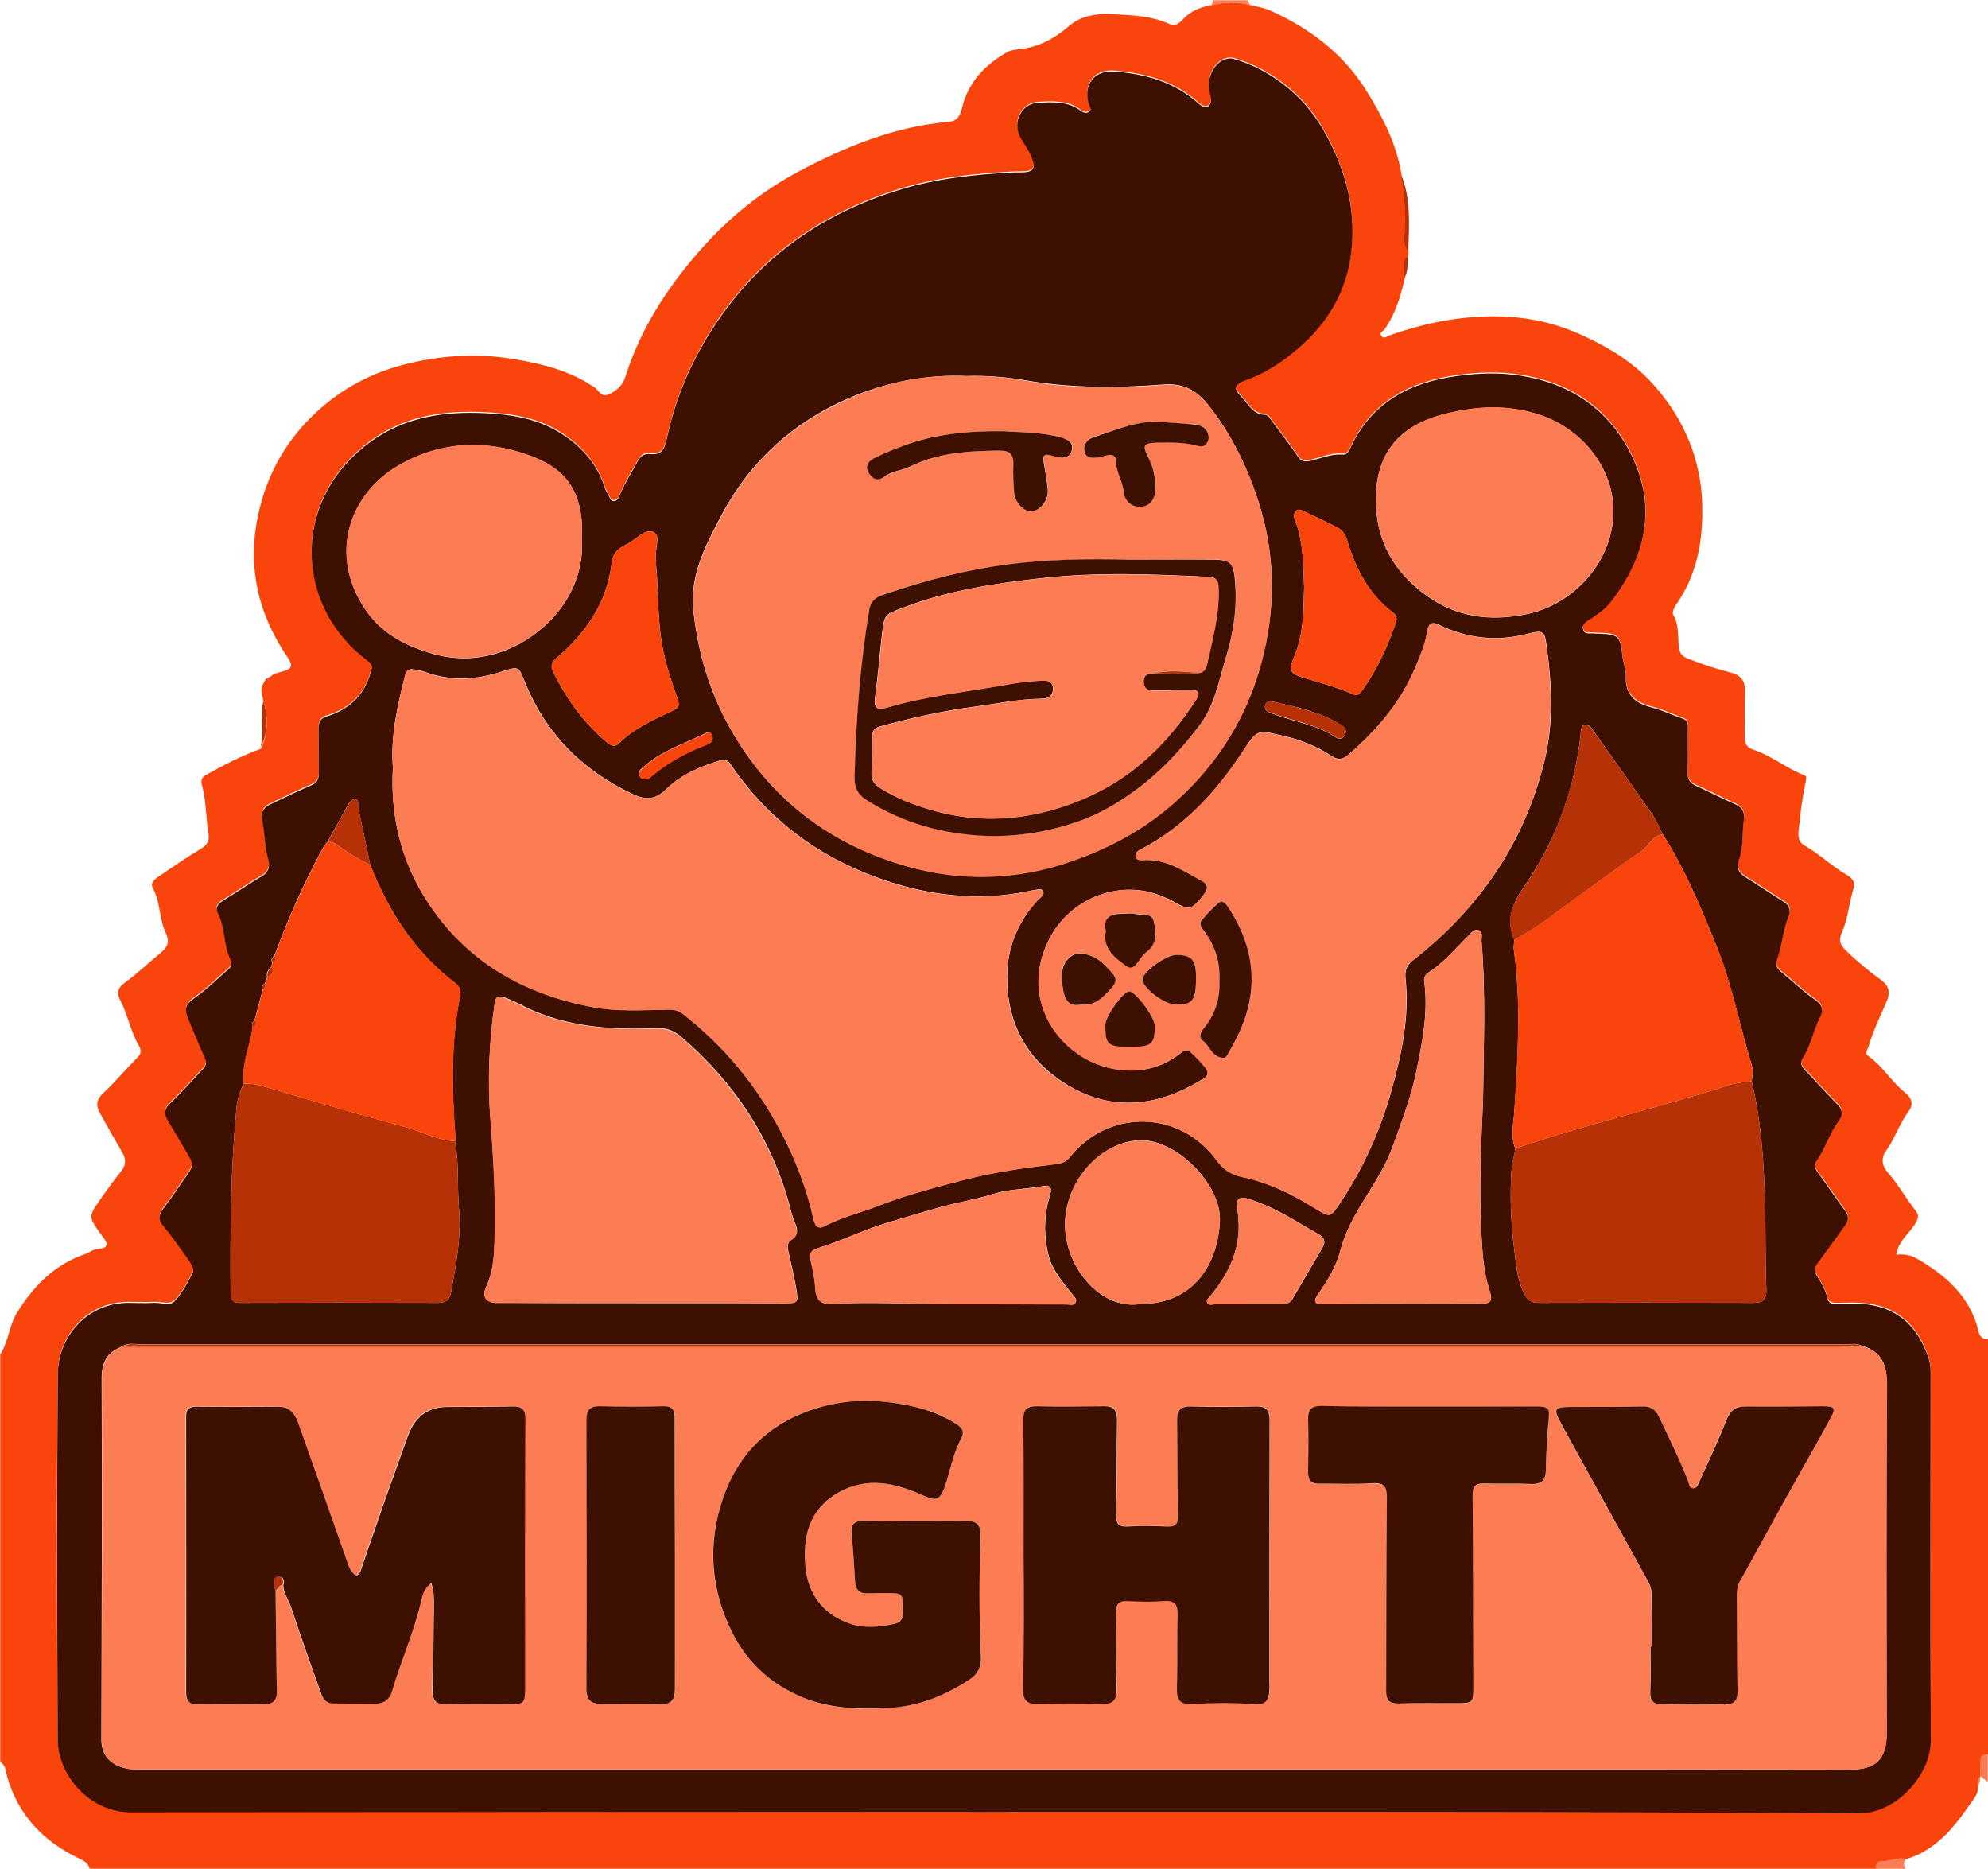 <?xml version="1.0" encoding="utf-8"?>
<!-- Generator: Adobe Illustrator 28.0.0, SVG Export Plug-In . SVG Version: 6.00 Build 0)  -->
<svg version="1.1" id="_레이어_1" xmlns="http://www.w3.org/2000/svg" xmlns:xlink="http://www.w3.org/1999/xlink" x="0px"
	 y="0px" viewBox="0 0 800 752" style="enable-background:new 0 0 800 752;" xml:space="preserve">
<style type="text/css">
	.st0{fill:#F9440B;}
	.st1{fill:#FC7C54;}
	.st2{fill:#B73107;}
	.st3{fill:#3E1002;}
</style>
<path class="st0" d="M106,282c-0.5-2.4-1.5-4.7,0-7c0.6-0.3,0.8-0.7,0.7-1.3l0.1,0.3c0,0-0.1-0.3-0.1-0.3c0.8,0.1,1.1-0.3,1.2-1.1
	c0,0-0.1,0.2-0.1,0.2c0.4-0.2,0.9-0.5,1.3-0.7c1.2-1.3,3-1.4,4.5-1.9c4.1-1.1,4.4-2.4,2-5.9c-12-17.7-16.3-36.9-11.5-58.1
	c3.2-14.1,9.6-26.3,19.4-36.6c11.5-12.1,25.5-19.9,41.9-23.6c13.1-3,26.3-3.8,39.5-1.8c10.4,1.6,20.8,3.9,30.2,9.1
	c1.3,0.7,2.5,1.6,3.8,2.3c1.9,1.1,2.8,4.3,5.7,3.2c3.4-1.3,6.1-3.9,7.1-7.3c6-19,16.5-35.3,29.5-50.2c11.5-13.2,24.8-24.1,40.2-32.3
	c19-10.1,38.7-18.1,60.4-20c3.6-0.3,4.5-2.5,5.3-5.5c2.5-10.3,9.1-17.4,18.2-22.5c1.5-0.8,3.1-1,4.8-1.2c7.9-0.8,14.3-4.3,20.3-9.5
	c4.6-3.9,10.7-4.9,16.9-4.6c8,0.4,15.9,0.6,23.4,4c2.1,1,4-0.4,5.3-1.9c3.1-3.4,7-4.9,11.3-5.7C492.4,1,497.7,0.5,503,2
	c2.7,0.7,5.6,1.1,8.1,2.2c15.7,7.1,29.1,17,38.5,31.9c6.7,10.7,12.4,21.7,14.4,34.3c1,8.3,2.2,16.6,1.1,25c-0.3,2,0.4,3.9,1.7,5.6
	c0,0.7-0.1,1.3-0.1,2c-3.4,2.6-0.8,6.2-1.5,9.3c-1.6,7.2-3.8,14.1-8,20.2c-0.5,0.8-2.4,1.2-1.3,2.7c1,1.3,2.2,0.2,3.1-0.2
	c8.2-2.9,16.4-5.1,25-6.4c18.1-2.7,35.4-1.6,52.3,6.1c11.5,5.2,21.9,11.6,30.1,21.2c11.6,13.5,18.1,29.2,18.6,47
	c0.4,14.4-2,28.2-10.5,40.4c-0.8,1.1-1.7,3.2-1.2,4c2.6,4.3,1.7,9.1,2.4,13.6c0.4,2.6,1.8,3.4,4,4.3c5.5,2.1,11.1,4,16.8,5.4
	c4.2,1.1,5.9,3.5,5.7,7.9c-0.3,6,0,12-0.1,18c0,2.4,0.6,4.1,3.1,5c7.4,2.4,13.5,7.5,20.6,10.3c1,0.4,1.2,0.8,1,1.7
	c-0.9,5.3-2.1,10.5-2.4,15.8c-0.2,3.7-2.3,8.7,1.9,11c5.9,3.3,10.7,8.1,16.5,11.5c2,1.1,4,2.9,3.2,5.3c-1.9,5.8-2.2,12-4.6,17.5
	c-1.8,4-0.9,5.7,1.9,8.3c4.3,4.2,9,8,13.8,11.5c3.1,2.3,3.7,4.9,2.1,8.6c-2.6,6-5.5,11.8-7.3,18.2c-0.4,1.2-1.6,2.6-0.3,3.5
	c5.9,4.1,9.5,10.5,15,14.9c3.2,2.6,3.3,5.1,1.3,7.8c-3.7,4.9-5.4,10.8-8.9,15.6c-2.4,3.3-1.4,6.4,0.7,8.8
	c4.2,4.8,7.3,10.4,11.2,15.4c1.4,1.8,1.1,2.8-0.1,5c-2.4,4.1-6.9,7-7.7,12.6c3-0.3,5.7,0.2,7.9,1.4c11.9,6.8,21.9,15.4,25.2,29.6
	c0.4,1.9,1.7,3.2,3.9,3.1v167c-2-0.1-3.1,0.7-3,2.8c0.1,2,0,3.9-0.1,5.9l-0.1,0.3c-1.3,1.1-1,2.6-0.8,4c0,3.2-2.3,5.4-3.9,7.8
	c-6.4,9.3-13.6,17.8-25,21.3c-3.5-0.9-6.8,1-10.3,1c-1.9,0-1.8,1.5-1.8,2.9H36.1c-0.6-2.2-2.1-3.1-4.2-4.1
	c-14.3-6.8-24.5-17.3-29-32.9c-0.6-2.1-0.5-4.6-2.8-6V545c3.4-5.3,3.5-11.8,6.9-17.1c6.8-10.8,15.2-19.3,27.5-23.4
	c1.5-0.5,2.9-1.8,4.5-1.9c6.6-0.5,3.3-3.6,1.6-6c-5-7-5.1-7-0.3-13.9c2.7-3.9,5.5-7.8,8.5-11.5c2-2.6,2-4.9,0.3-7.7
	c-3-5.1-5.9-10.3-8.8-15.5c-1.7-3.1-1.8-5.4,1.5-8.4c4.8-4.5,9-9.6,13.7-14.3c1.8-1.8,1-3.6,0.2-4.9c-3.2-5.6-4.3-12.1-7.2-17.8
	c-1.5-2.9-1.4-4.9,1.6-7.1c5.2-3.8,9.9-8.3,14.9-12.4c2.6-2.2,3.3-4.4,1.7-7.8c-2.7-5.7-2.1-12.4-5.2-18c-1.2-2.1,0.9-3.7,2.6-4.8
	c5.5-3.7,10.9-7.5,16.6-10.9c2.6-1.5,3.7-3.2,3.2-6c-1-6.4-0.9-12.9-2.5-19.2c-0.4-1.5-0.9-3.3,1.5-4.6c7.2-4,14.4-7.8,22.1-10.5
	C108,294.8,107.9,288.5,106,282L106,282z M400.1,729.1c116,0,231.9-0.1,347.9,0.1c16.4,0,29.1-16.9,29-29.2
	c-0.2-49.2-0.1-98.3-0.1-147.5c0-2.2-0.1-4.3-0.8-6.4c-5.2-15.2-15.1-22.2-31.1-22c-2,0-4,0.1-6,0.1c-1.6,0-3.3-0.4-3.6-2
	c-0.7-3.7-2.8-6.8-4.6-9.9c-0.9-1.5-0.6-2.7,0.4-4.1c3.8-5.1,7.4-10.2,11.1-15.3c1.6-2.1,1.9-3.9,0.1-6.3c-3.8-5-7.2-10.4-11-15.4
	c-1.3-1.8-1.3-3.2-0.1-5c3.4-4.9,5-10.9,8.7-15.7c1.5-2,1.7-4.2-0.4-6.3c-4.5-4.6-8.8-9.5-13.3-14.1c-1.5-1.6-2-3.1-0.8-4.9
	c3.3-5.1,4.2-11.2,7-16.5c1.3-2.5,1-4.7-1.9-6.7c-4.9-3.4-9.2-7.6-13.9-11.4c-1.8-1.5-2.3-3-1.5-5.2c2-5.6,2.3-11.7,4.6-17.3
	c1-2.4,0.4-4.3-2.2-5.8c-5.1-3.1-10-6.6-15.1-9.7c-3-1.8-3.8-4-2.7-7.1c1.9-5.3,1.2-10.9,2-16.3c0.5-3-1-4.9-3.9-6.2
	c-5.2-2.2-10.2-5-15.4-7.2c-2.8-1.2-3.5-3.1-3.4-5.9c0.2-5.7,0.1-11.3,0.1-17c0-1.6,0.3-3.3-1.9-4.1c-4.2-1.4-8.2-3.4-12.5-4.5
	c-6.6-1.7-10.8-5-10.6-12.5c0.1-2.9-1.1-5.9-1.4-8.9c-0.8-7.2-1.6-8-8.7-8.3c-0.8,0-1.7,0-2.5-0.1c-1.7-0.2-4.1,0.6-4.6-1.8
	c-0.5-2.2,1.6-3.1,3.1-4.1c2.9-2,5.8-3.9,8-6.7c14.3-18.3,19-38.1,8.2-59.6c-9-18-24.2-28.3-44.1-31.5c-8.6-1.4-17.3-1.1-25.9,0.1
	c-18.6,2.6-33.9,10.3-42.5,28.1c-0.8,1.6-1.4,3.7-3.7,3.5c-4.5-0.4-8.5,1.5-12.7,2.5c-2.2,0.5-3.7,0.3-5.1-1.7
	c-3.3-4.8-6.8-9.5-10.3-14.1c-0.8-1-1.8-2.7-2.7-2.7c-5.3,0-6.9-4.5-9.9-7.4c-3.2-3.2-2.5-5,1.4-6.3c7.3-2.5,13.8-6.6,19.8-11.5
	c12.1-9.8,20.3-22.2,22.8-37.5c2.9-18.4-1.6-35.7-10.8-51.8c-6-10.5-14.5-18.6-25.2-24.3c-3.3-1.8-7-3.2-10.6-4.3
	c-5.8-1.7-11.5,5.5-10.2,12.6c0.4,2.1,1.4,4.6-0.2,6.2c-1.3,1.3-3.2-0.1-4.4-1.2c-9.5-8.5-21.1-11.5-33.4-12.6
	c-8-0.7-12.6,4.9-10.6,12.6c0.3,1.2,1.7,2.6,0.2,3.6c-1.2,0.9-2.6,0.1-3.7-0.7c-5-3.6-10.8-3.2-16.4-3c-7,0.3-10.9,7.7-7.6,13.8
	c1.6,3.1,3.8,5.8,5,9.2c1.1,3.2,0.2,4.8-3.2,5c-1.7,0.1-3.3,0-5,0.1c-15.5,0.8-30.9,2.5-45.7,7.1c-30.2,9.4-55,26.4-72.9,52.8
	c-9.8,14.5-16.8,30.3-20.4,47.4c-0.9,4.3-2.2,6.4-6.6,6c-2.7-0.3-4,0.9-5.3,3.3c-2.4,4.4-5,8.6-7,13.2c-0.4,1.1-0.9,2.3-2.3,2.4
	c-1.5,0.1-1.7-1.3-2.2-2.3c-0.5-1-1.1-2-1.5-3c-3.2-10-9.8-17.1-18.6-22.5c-7.9-4.8-16.7-6.6-25.7-7.3c-18.5-1.4-36.1,0.4-51.5,12.4
	c-30.8,23.8-28.6,65.6,0.5,87.1c1.2,0.9,1.8,1.6,1.4,3.3c-2.1,9.2-7.7,15.4-16.6,18.5c-0.2,0.1-0.3,0.1-0.5,0.2
	c-3.3,0.5-4.3,2.6-4.2,5.7c0.1,5.7,0,11.3,0.1,17c0.1,2.6-0.6,4.3-3.3,5.4c-5.4,2.2-10.5,4.9-15.8,7.3c-2.9,1.3-4.4,3.1-3.7,6.6
	c1,5.2,1,10.6,2.4,15.8c0.8,2.7,0.3,5.1-2.6,6.8c-5.3,3.1-10.4,6.6-15.6,9.8c-2,1.2-3.3,2.8-2.1,4.9c3.1,5.9,2.2,12.8,5.1,18.7
	c1.1,2.2-0.1,3.4-1.6,4.7c-4.4,3.8-8.6,8-13.3,11.2c-3.5,2.4-3.4,4.9-2.1,8c2.1,5.1,4.2,10.1,6.4,15.1c0.8,1.8,1.2,3.4-0.3,5
	c-4.4,4.6-8.4,9.4-13.1,13.7c-2.9,2.7-2.6,4.8-0.8,7.8c3,4.8,5.7,9.8,8.6,14.6c1.3,2.2,0.7,4-0.7,5.9c-3.3,4.6-6.3,9.4-9.8,13.9
	c-2,2.6-2.5,4.7-0.2,7.5c3.5,4.2,6.6,8.8,9.8,13.2c1.1,1.6,2.7,3.7,1.9,5.5c-1.9,4-4.1,8-7,11.2c-2.1,2.3-5.7,0.7-8.6,0.9
	c-3.5,0.2-7,0-10.5,0c-17.1,0.2-27.9,14.3-28.1,28.2c-0.6,49.1-0.4,98.3-0.1,147.5c0.1,14.2,12.7,29.3,29.5,29.3
	C168.5,729,284.3,729.1,400.1,729.1L400.1,729.1z"/>
<path class="st1" d="M767,748c-1,1.3-1.1,2.6-0.1,3.9h-12c0-1.4-0.1-2.9,1.8-2.9C760.2,749,763.5,747.1,767,748z"/>
<path class="st1" d="M799.9,716.9c-1-0.8-2.1-1.5-3.1-2.3c0-2,0.1-3.9,0.1-5.9c-0.1-2.2,1-3,3-2.8V716.9L799.9,716.9z"/>
<path class="st1" d="M502,0.1c0.3,0.6,0.7,1.3,1,1.9c-5.3-1.5-10.5-1.1-15.8,0.2c0.5-0.6,1.2-1.2,0.8-2.1
	C492.6,0.1,497.3,0.1,502,0.1L502,0.1z"/>
<path class="st2" d="M106,282c1.9,6.5,2,12.8-1.2,18.9C106.4,294.7,104.5,288.3,106,282z"/>
<path class="st2" d="M107.8,272.6c0,0.8-0.4,1.2-1.2,1.1C107,273.3,107.4,273,107.8,272.6z"/>
<path class="st2" d="M109,272.1c-0.4,0.2-0.9,0.5-1.3,0.7C108.1,272.5,108.6,272.3,109,272.1z"/>
<path class="st2" d="M106.7,273.7c0.2,0.6-0.1,1.1-0.7,1.3C106.2,274.5,106.5,274.1,106.7,273.7z"/>
<path class="st3" d="M400.1,729.1c-115.8,0-231.6-0.1-347.4,0.1c-16.8,0-29.4-15.1-29.5-29.3c-0.2-49.2-0.4-98.3,0.1-147.5
	c0.2-13.9,11-28,28.1-28.2c3.5,0,7,0.2,10.5,0c2.9-0.2,6.6,1.5,8.6-0.9c2.9-3.3,5.1-7.3,7-11.2c0.8-1.7-0.8-3.9-1.9-5.5
	c-3.2-4.5-6.3-9-9.8-13.2c-2.3-2.8-1.9-4.8,0.2-7.5c3.5-4.5,6.5-9.3,9.8-13.9c1.4-1.9,2-3.7,0.7-5.9c-2.9-4.9-5.6-9.8-8.6-14.6
	c-1.8-2.9-2.2-5.1,0.8-7.8c4.6-4.3,8.7-9.1,13.1-13.7c1.6-1.6,1.1-3.2,0.3-5c-2.2-5-4.3-10.1-6.4-15.1c-1.3-3.2-1.5-5.6,2.1-8
	c4.8-3.3,8.9-7.4,13.3-11.2c1.5-1.2,2.7-2.4,1.6-4.7c-2.9-5.9-2-12.8-5.1-18.7c-1.1-2.1,0.1-3.6,2.1-4.9c5.3-3.2,10.3-6.7,15.6-9.8
	c2.9-1.7,3.4-4.1,2.6-6.8c-1.4-5.2-1.4-10.6-2.4-15.8c-0.7-3.5,0.8-5.3,3.7-6.6c5.3-2.4,10.5-5.1,15.8-7.3c2.7-1.1,3.4-2.8,3.3-5.4
	c-0.1-5.7,0-11.3-0.1-17c-0.1-3.1,0.9-5.2,4.2-5.7c0.2,0,0.3-0.1,0.5-0.2c8.9-3.2,14.4-9.3,16.6-18.5c0.4-1.7-0.3-2.4-1.4-3.3
	c-29.1-21.5-31.3-63.4-0.5-87.1c15.4-11.9,33.1-13.8,51.5-12.4c9,0.7,17.7,2.5,25.7,7.3c8.9,5.4,15.4,12.5,18.6,22.5
	c0.3,1.1,1,2,1.5,3c0.5,1,0.7,2.4,2.2,2.3c1.4,0,1.8-1.3,2.3-2.4c1.9-4.6,4.6-8.8,7-13.2c1.3-2.4,2.6-3.6,5.3-3.3
	c4.3,0.4,5.7-1.7,6.6-6c3.6-17.1,10.5-32.9,20.4-47.4c17.9-26.4,42.7-43.5,72.9-52.8c14.8-4.6,30.2-6.3,45.7-7.1
	c1.7-0.1,3.3,0,5-0.1c3.4-0.2,4.3-1.8,3.2-5c-1.1-3.4-3.3-6.1-5-9.2c-3.2-6.1,0.6-13.6,7.6-13.8c5.6-0.2,11.4-0.6,16.4,3
	c1.1,0.8,2.5,1.6,3.7,0.7c1.4-1.1,0.1-2.4-0.2-3.6c-2-7.7,2.6-13.3,10.6-12.6c12.3,1,23.8,4.1,33.4,12.6c1.2,1.1,3.1,2.5,4.4,1.2
	c1.6-1.6,0.6-4.1,0.2-6.2c-1.3-7.1,4.4-14.4,10.2-12.6c3.6,1.1,7.3,2.5,10.6,4.3c10.7,5.7,19.2,13.9,25.2,24.3
	c9.2,16,13.7,33.4,10.8,51.8c-2.5,15.3-10.7,27.7-22.8,37.5c-6,4.9-12.4,8.9-19.8,11.5c-3.9,1.4-4.6,3.1-1.4,6.3
	c3,2.9,4.6,7.4,9.9,7.4c0.9,0,1.9,1.7,2.7,2.7c3.5,4.7,7,9.3,10.3,14.1c1.4,2,2.9,2.2,5.1,1.7c4.2-1,8.2-2.8,12.7-2.5
	c2.3,0.2,2.9-1.9,3.7-3.5c8.6-17.8,23.9-25.6,42.5-28.1c8.6-1.2,17.2-1.5,25.9-0.1c19.9,3.2,35.1,13.5,44.1,31.5
	c10.7,21.4,6,41.3-8.2,59.6c-2.2,2.8-5.1,4.8-8,6.7c-1.5,1-3.6,1.9-3.1,4.1c0.5,2.4,2.9,1.6,4.6,1.8c0.8,0.1,1.7,0,2.5,0.1
	c7.1,0.3,7.9,1.1,8.7,8.3c0.3,3,1.5,5.9,1.4,8.9c-0.2,7.6,4,10.8,10.6,12.5c4.3,1.1,8.3,3.1,12.5,4.5c2.2,0.8,1.9,2.5,1.9,4.1
	c0,5.7,0.1,11.3-0.1,17c-0.1,2.8,0.6,4.7,3.4,5.9c5.2,2.3,10.2,5,15.4,7.2c2.9,1.2,4.3,3.1,3.9,6.2c-0.8,5.4-0.1,11-2,16.3
	c-1.1,3.1-0.3,5.3,2.7,7.1c5.1,3.1,10,6.6,15.1,9.7c2.5,1.5,3.1,3.4,2.2,5.8c-2.3,5.6-2.6,11.7-4.6,17.3c-0.8,2.2-0.3,3.8,1.5,5.2
	c4.7,3.8,9,8,13.9,11.4c2.9,2,3.2,4.2,1.9,6.7c-2.8,5.3-3.7,11.4-7,16.5c-1.2,1.8-0.7,3.3,0.8,4.9c4.5,4.7,8.8,9.5,13.3,14.1
	c2.1,2.1,1.9,4.3,0.4,6.3c-3.7,4.8-5.3,10.8-8.7,15.7c-1.2,1.7-1.2,3.2,0.1,5c3.8,5.1,7.2,10.4,11,15.4c1.8,2.3,1.5,4.1-0.1,6.3
	c-3.7,5.1-7.4,10.3-11.1,15.3c-1,1.4-1.3,2.5-0.4,4.1c1.9,3.1,3.9,6.2,4.6,9.9c0.3,1.6,2,2.1,3.6,2c2,0,4-0.1,6-0.1
	c16-0.2,25.9,6.8,31.1,22c0.7,2.1,0.8,4.2,0.8,6.4c0,49.2-0.2,98.3,0.1,147.5c0.1,12.3-12.6,29.2-29,29.2
	C632,728.9,516,729.1,400.1,729.1L400.1,729.1z M101.7,413.2c-0.9,7.6-4.6,14.8-3.6,22.8c-1.8,3.3-2.7,6.9-3,10.5
	c-2.3,24.5-2.5,49.1-2.3,73.7c0,2.6,0.7,4,3.6,4c26.6-0.1,53.3-0.1,79.9,0c3.1,0,4.7-1.3,5.2-4.2c2-11.1,4.2-22.3,3.2-33.6
	c-0.8-9.1,0.1-18.3-1.6-27.3c0-0.7,0.2-1.3,0.1-2c-1.4-18.8-1.8-37.6,1.9-56.2c0.4-2.1-0.1-4-1.9-5.3C167,383.2,156.4,366.8,149,348
	c-1.6-7.7-3.2-15.5-4.9-23.2c-0.2-1.2,0.6-3.1-1.3-3.2c-1.3-0.1-2.2,1.3-2.9,2.5c-2.7,4.9-5.4,9.8-8.2,14.7c-0.8,0.8-1.4,1.7-2,2.8
	c-7.5,13.9-13.9,28.2-19.3,43c-0.9,0.6-1.5,1.4-0.9,2.6c-0.1,0.6-0.2,1.2-0.3,1.9c-1.4,1-2.1,2.4-1.7,4.1c-0.3,0.8-0.6,1.7-0.9,2.5
	c-1,0.6-1.7,1.3-0.9,2.5c-1.1,4.1-2.2,8.3-3.3,12.4C101.6,411.2,101,412,101.7,413.2L101.7,413.2z M609.4,378.2
	c-0.1,1.3-0.4,2.7-0.2,4c3,21.6,1.6,43.2,0.2,64.8c-0.3,5-1.7,10.2,0.4,15.2c-0.5,3.1-1.4,6.2-1.6,9.3c-0.6,10.3-0.2,20.6,1.1,30.8
	c0.8,6.2,1.1,12.5,4.1,18.3c1.4,2.7,2.9,3.6,5.7,3.6c28.8-0.1,57.5-0.1,86.3,0c4.1,0,5.6-1.3,5.4-5.5c-0.5-12.3-0.2-24.6-0.6-36.9
	c-0.5-15.8-1.6-31.4-5.3-46.8c0.5-2.3,0.6-4.7-0.1-6.9c-4.8-15.7-7.8-31.8-13.9-47.1c-6.3-15.6-12.7-31-21.7-45.2
	c-1.5-2.8-2.6-5.7-4.4-8.3c-7.6-10.9-15.3-21.7-23-32.6c-1-1.4-2.1-3.7-4-3.3c-1.9,0.5-1.6,3-1.8,4.7c-2.6,22.2-10.3,42.6-23,60.9
	C608.3,364.1,606,370.4,609.4,378.2L609.4,378.2z M749,541.4c-1.6-0.9-3.3-0.6-4.9-0.6c-229.6,0-459.1,0-688.7,0
	c-2.1,0-4.4-0.5-6.3,1c-6.1,2.3-8.3,6.5-8.2,13.1c0.2,48.3,0,96.6-0.1,145c0,5.8,2.9,9.5,8.6,11.3c3.3,1,6.6,0.7,9.9,0.7
	c203.3,0,406.5,0,609.8,0c25.2,0,50.3,0.1,75.5,0.1c10.4,0,14.6-4.3,14.6-14.5c-0.1-46.7-0.2-93.3,0.1-140
	C759.4,549.1,757.3,543.7,749,541.4L749,541.4z M158.1,308.8c-1.1,19.6,3.3,37.6,13.7,53.6c15.7,24.3,38.8,37.5,66.9,42.8
	c9.6,1.8,19.3,1.2,28.9,1c2.5-0.1,4.9-0.1,7.1,1.6c16.8,13.1,30,29.2,39.9,48.1c5.6,10.8,10.1,22.1,12.7,34.1c0.5,2.4,1.3,5,4.6,3.3
	c7.1-3.7,14.9-5.5,22.3-8.4c11-4.3,22.4-7.2,33.8-10.2c12.2-3.2,24.8-4.9,37.3-6.4c2.3-0.3,3.9-1,5.4-2.9
	c15.6-19.4,44.2-18.7,58.9,1.4c2.6,3.6,5.8,5.8,10.1,6.7c10.7,2.2,20.4,7,29.6,12.7c6,3.7,6,3.8,10.1-2.3
	c9.1-13.7,15.8-28.4,20.3-44.2c4.3-15.1,7.6-30.3,5.9-46.2c-0.3-3.1,0.6-5.2,3.1-7.2c26.5-20.7,44.8-47.2,52.8-80
	c3.7-14.9,3.1-30.3,1-45.6c-0.9-6.9-1.1-7.4-8.2-5.6c-12.3,3.1-24.1,1.7-35.4-3.8c-3.7-1.8-4.3,1-4.6,3c-0.7,4.8-2.6,9.1-4.4,13.4
	c-5.9,14.6-15.8,26.1-27.6,36.2c-2,1.7-4,1.9-6.4,0.3c-6-4-12.6-6.6-19.7-8.2c-10.3-2.4-10.3-2.6-16,6.2
	c-10.6,16.2-23.3,30.1-40.7,39.3c-1.1,0.6-3,1.4-2.4,3.3c0.4,1.2,1.9,1.2,3.1,1.2c9.1-0.6,16.1,4.4,23.5,8.4
	c2.7,1.4,2.4,3.3,0.9,5.3c-5.1,6.6-6,6.8-13.3,2.5c-0.8-0.5-1.8-0.8-2.7-1.2c-17.9-8.3-42.4,0.7-49.2,23.9
	c-6.1,20.7,7.8,39.4,25.6,44.4c10.2,2.8,20.9,1.7,29.9-5.4c1.2-1,2.7-2,4-0.9c2.3,2.1,4.5,4.4,6.4,6.8c1.2,1.5,0.9,3.1-1,4.2
	c-1.5,0.8-2.8,1.7-4.3,2.5c-17,9.2-34.2,10-50.8-0.2c-16-9.8-24-24.7-23.9-43.4c0.1-11.7,4.3-22.1,12.4-30.8c0.9-1,2.9-2,2-3.6
	c-0.9-1.5-2.7-0.3-4.1-0.3c-0.5,0-1,0.2-1.5,0.3c-21,4.4-41.6,1.7-61.3-5.5c-24.2-8.8-44.1-23.8-58.7-45.4c-1.3-1.9-2.4-2.2-4.5-1.6
	c-7.9,2.4-15.6,5.7-21.4,11.4c-5,4.9-8.9,4.4-14.4,1.7c-19.7-9.5-34.1-24-42.4-44.3c-2.7-6.6-2.4-6.9-9.2-4.7
	c-10.5,3.5-20.8,4.1-31.3,0.2c-1.2-0.5-2.6-0.6-3.9-0.9c-2.4-0.5-3.5,0.3-4.1,2.8C159.8,284.4,157.1,296.6,158.1,308.8L158.1,308.8z
	 M389,151.3c-16.4-0.7-32.2,2.4-47.2,8.8c-22.6,9.7-40.1,25.6-51.6,47.4c-6.2,11.8-12.7,23.8-11.2,38.1c1.8,16.9,6.5,32.8,14.9,47.6
	c16.2,28.6,40.7,46.9,71.9,55.5c21.5,5.9,43.3,5.3,64.8-2.1c14-4.8,26.8-11.2,38.2-20.6c20.5-16.7,33.9-38.1,39.8-63.6
	c4.7-20.1,4.3-40.4-2.2-60.6c-4.5-14-10.7-26.7-19.7-38.3c-4.9-6.2-10-9.5-18.7-8.8c-18.4,1.4-37,1.5-55.3-1.7
	C404.9,151.7,397,151,389,151.3L389,151.3z M258,524.3L258,524.3c19,0,38,0,57,0c6.3,0,6.4,0,5.4-6c-0.8-4.7-1.9-9.4-3-14.2
	c-0.5-2-0.9-4,1.2-5.4c2.7-1.7,2.5-3.9,1.4-6.5c-0.8-2-1.5-4.1-2-6.2c-7.3-27.6-22.2-50.2-43.8-68.8c-3.2-2.7-6.1-3.7-10.2-3.5
	c-16.5,0.6-32.8-0.2-48.5-6.7c-4.2-1.7-8-4.1-12.2-5.6c-2.2-0.8-3.8-0.9-4.2,2.1c-2.2,15.6-3,31.2-1.7,46.8
	c1.3,16.8,2.3,33.6,1.6,50.4c-0.2,5.8-0.8,11.5-3.3,16.9c-1.9,4.1-0.1,6.5,4.4,6.5C219.4,524.3,238.7,524.3,258,524.3L258,524.3z
	 M234.2,216.8c0.9-20.9-8.3-28.8-21-33.5c-17.5-6.4-35.4-5.8-52.1,3.6c-20.7,11.7-29.1,36.5-13.9,58.6c6.2,9,14.9,13.9,25.7,17.2
	c10.7,3.3,20.6,2.7,30.2-0.9C219.5,255.5,235.4,239.1,234.2,216.8L234.2,216.8z M553.7,200.7c-0.2,16.6,7.1,29.5,20.4,39
	c12,8.6,25.3,10.4,39.9,7.5c17.1-3.4,31.9-17.6,34.8-35.5c3.3-20.5-10.9-38.7-29-44.7c-13-4.3-25.7-3.7-38.8-0.3
	C563.1,171.2,553.7,182.4,553.7,200.7L553.7,200.7z M596.8,442.7c0.2-21.3,1.2-42.6-0.6-63.9c-0.1-1.6,0.7-3.8-1.1-4.5
	c-2-0.8-3.2,1.3-4.5,2.5c-5.1,5-9.6,10.6-15.8,14.5c-1.2,0.8-1.9,2-1.7,3.4c1.7,12.4-0.7,24.5-3.2,36.6c-2.1,10.3-5.9,20-9.4,29.8
	c-5.3,15-17.2,26.5-21.2,42.3c-1.5,5.9-4.9,11.7-8.7,17c-2,2.8-2.3,4.5,2.4,4.4c20.6-0.2,41.3-0.1,61.9-0.2c5.2,0,6-0.8,4.4-5.8
	c-2.4-7.6-2.8-15.3-3.2-23.2C595.2,477.9,596,460.3,596.8,442.7L596.8,442.7z M381.9,524.8c15.8,0,31.6,0,47.4,0
	c1.3,0,2.9,0.6,3.6-0.8c0.7-1.4-0.8-2.4-1.5-3.4c-3.6-4.7-7.7-9.2-9.3-15c-2.1-8.1-2.1-16.4,0.4-24.5c0.8-2.4,0.8-4.6-2.7-3.9
	c-6.7,1.3-13.5,1.1-20.1,3.2c-7.1,2.2-14.5,3.4-21.7,5.4c-7.2,2-14.3,4.2-21.4,6.3c-9.4,2.8-18.2,7.3-27.5,10.1
	c-2.6,0.8-3.5,1.9-2.9,4.6c0.8,3.7,1.7,7.5,1.9,11.3c0.2,4.8,2.1,6.8,7,6.5C350.7,523.7,366.3,524.7,381.9,524.8L381.9,524.8z
	 M459.3,524.6c18.7,0.1,30.5-13.2,31.6-33.1c0.8-14.9-17.8-33.7-32.9-32.7c-15.1,1-28.8,15.8-29.4,32.9
	C428,509.4,442.9,527.6,459.3,524.6z M264,227.3c0-1.5,0.1-1.8,0-2.1c-0.8-3.8,2.2-9.5-1-11.1c-3.3-1.7-7.1,3.1-10.8,4.9
	c-3.2,1.5-5.6,3.4-6,7.2c-1.8,15.9-10.1,28.2-22,38.3c-1.8,1.6-2.9,3.1-1.7,5.6c5.3,10.9,12.2,20.5,21.5,28.4
	c1.7,1.4,3.4,2.4,5.2,0.5c6.1-6.1,14-9.5,21.6-13.1c2.8-1.3,2.6-2.4,1.8-4.9c-2.2-6.2-4.3-12.5-5.7-19.1
	C264.4,250,265.1,238,264,227.3L264,227.3z M524.8,236.4c-0.3,9.3-0.2,18.6-3.8,27.2c-2.5,6.2-2.4,7.4,4.2,9.3
	c6.5,1.9,13,3.7,19.2,6.4c1.9,0.8,2.6,0,3.6-1.3c6.1-8.3,10.2-17.5,13.6-27.1c0.6-1.8,0.7-3.2-1-4.4c-9.9-7.4-15.1-17.9-18.6-29.4
	c-0.7-2.2-1.9-3.9-3.9-4.9c-4.3-2.2-8.6-4.3-13-6.3c-1.1-0.5-2.5-1.5-3.7-0.2c-1,1.1-0.7,2.6-0.2,3.8
	C524.6,218.2,524.4,227.4,524.8,236.4L524.8,236.4z M501.8,524.8v-0.1c4.5,0,9,0,13.5,0c1.9,0,3.6-0.1,4.8-2c4-6.8,8-13.7,12-20.5
	c1.5-2.5,1-4.2-1.6-5.7c-5.4-3-10.5-6.3-16-9.1c-3.8-2-7.8-3.6-11.9-5c-3.3-1.1-5.6-0.4-4.7,4c0.4,2.1,0.5,4.3,0.6,6.4
	c0.2,11-4.5,20.1-11.2,28.4c-0.7,0.9-2,1.7-1.5,2.9c0.6,1.3,2.1,0.7,3.1,0.7C493.1,524.8,497.5,524.8,501.8,524.8L501.8,524.8z
	 M511.7,282.2c-1.3-0.2-2.3,0.4-2.6,1.7c-0.5,2,1.2,2.5,2.6,3.1c8.6,3.4,18.1,4.4,26,9.8c1.4,1,2.8,0.4,3.6-1.3
	c0.8-1.8-0.1-2.9-1.5-3.7C531.2,286.3,521.4,284.4,511.7,282.2L511.7,282.2z M286.8,297c-0.3-1.5-0.8-3-2.9-2
	c-8.3,4.2-17.4,6.9-24.5,13.2c-1.3,1.1-3.4,2.4-1.7,4.5c1.3,1.6,3.3,0.7,4.5-0.4c6.5-5.6,14-9.5,21.9-12.6
	C285.3,299.3,286.7,298.7,286.8,297L286.8,297z"/>
<path class="st2" d="M563.9,70.4c4,9.9,3.1,20.3,2.8,30.6c-1.3-1.6-2-3.5-1.7-5.6C566.1,87,564.9,78.7,563.9,70.4L563.9,70.4z"/>
<path class="st2" d="M566.5,103c0,3.2,0.1,6.4-1.5,9.3C565.8,109.2,563.2,105.6,566.5,103z"/>
<path class="st1" d="M796.7,714.9c0.3,1.5-0.2,2.7-0.8,4C795.7,717.5,795.4,716,796.7,714.9z"/>
<path class="st1" d="M749,541.5c8.3,2.2,10.4,7.7,10.4,16c-0.3,46.7-0.2,93.3-0.1,140c0,10.1-4.2,14.5-14.6,14.5
	c-25.2,0-50.3-0.1-75.5-0.1c-203.3,0-406.5,0-609.8,0c-3.3,0-6.6,0.4-9.9-0.7c-5.7-1.8-8.6-5.4-8.6-11.3c0.1-48.3,0.3-96.6,0.1-145
	c0-6.6,2.2-10.8,8.2-13.1c4.5,0,9,0,13.5,0c225.6,0,451.3,0,676.9,0C742.7,541.9,745.8,541.6,749,541.5L749,541.5z M110.9,639.9
	c1-0.6,1.4-2.1,2.9-2.2c0.1,3.4,2.3,6.2,3.3,9.3c3.8,11.7,8,23.2,12.1,34.8c0.8,2.3,2.5,3.5,4.9,3.5c5.5,0,11,0.1,16.5,0.1
	c3.6,0,6-1.7,7-5.2c3.5-12.1,8.7-23.7,11.6-36c0.6-2.6,1.4-5.3,4.1-7.5c1.2,3.4,1.2,6.4,1.1,9.3c-0.2,11.3-0.2,22.6-0.5,34
	c-0.1,4.1,1.4,5.7,5.5,5.6c8.3-0.2,16.7,0,25,0c6.3,0,6.7-0.4,6.7-6.8c0-36,0-72,0.1-107.9c0-4.1-1.6-5.2-5.3-5.1
	c-8.7,0.2-17.3,0.2-26,0.2c-7.5,0-12.7,3.5-15.5,10.6c-0.1,0.3-0.3,0.6-0.4,0.9c-3.2,9.1-6.5,18.1-9.7,27.2
	c-3.2,9.1-6.3,18.2-9.4,27.3c-0.7,2.2-1.9,2.2-3.2,0.7c-0.8-1-1.4-2.3-1.9-3.5c-6.7-18.8-13.2-37.6-19.9-56.4
	c-1.3-3.7-3.4-6.9-8.1-6.9c-11,0.1-22,0.1-33,0c-3,0-4.1,1-4.1,4c0.1,37,0.1,74,0,110.9c0,3.4,1.2,4.8,4.6,4.8
	c8.8-0.1,17.7,0,26.5,0c3.6,0,5.5-1.3,5.4-5.3C111.1,666.8,111.1,653.3,110.9,639.9L110.9,639.9z M411.9,625.4
	C412,625.4,412,625.4,411.9,625.4c0,18,0.2,36-0.1,54c-0.1,4.7,1.6,6.2,6,6.1c8.5-0.2,17-0.3,25.5,0c4.5,0.1,6.2-1.3,6.1-6
	c-0.3-10.2-0.1-20.3-0.3-30.5c-0.1-3.6,1.1-5.1,4.9-4.9c4.8,0.3,9.7,0.4,14.5,0c4.7-0.4,5.6,1.6,5.5,5.8c-0.3,9.8-0.1,19.7-0.3,29.5
	c-0.1,4.5,1.3,6.3,6,6.1c8.3-0.3,16.7-0.6,25,0.1c5.2,0.4,6.1-1.9,6.2-6c0-1,0-2,0-3c0-35.1,0-70.3,0.1-105.4c0-3.8-1.3-5.5-5.3-5.4
	c-8.7,0.2-17.3,0.3-26,0c-4.8-0.2-6,1.6-5.9,6.1c0.3,12.7,0.1,25.3,0.3,38c0.1,3.4-1.1,4.3-4.3,4.2c-5.3-0.2-10.7-0.2-16,0
	c-3.9,0.2-4.7-1.3-4.6-5c0.3-12.7,0.2-25.3,0.4-38c0.1-3.8-1.2-5.5-5.2-5.4c-9,0.2-18,0.2-27,0c-4.1-0.1-5.5,1.4-5.5,5.6
	C412,589.4,411.9,607.4,411.9,625.4L411.9,625.4z M368.5,612C368.5,612,368.5,612,368.5,612c-7,0.1-14,0.2-21,0
	c-3.7-0.1-5.2,1.3-4.8,5c0.6,6.5,1,12.9,1.4,19.4c0.2,3.3,1.8,4.8,5.1,4.7c3-0.1,6-0.1,9-0.1c2.3,0,5.2-0.3,5,3.2
	c-0.1,3.4,1.7,8.1-3.4,9.2c-6,1.3-12.5,1.9-18.3-0.3c-10.4-3.9-16.4-11.7-17.4-22.9c-1.1-12.4,1.7-23.2,13.5-29.8
	c11.2-6.3,22.5-3.7,33.2,1c5.9,2.6,7.5,3.1,10.1-5.4c1.8-5.8,3-11.8,5.9-17.3c1.2-2.3,0.7-3.8-1.5-5.4c-4.8-3.4-10.3-5.6-15.8-6.9
	c-15.9-4-31.7-4-47.4,2.6c-15.7,6.6-25.7,18.3-31.1,33.7c-6.5,18.5-5.2,37,3.9,54.6c6.1,12,15.7,20.5,28.2,25.7
	c11.1,4.6,22.6,4.9,34.3,4.2c12.1-0.6,22.9-5,33-11.6c3.1-2.1,4.5-5,4.3-8.9c-0.7-16.3-0.7-32.6-0.1-48.9c0.1-3.9-1.3-5.9-5.6-5.8
	C382.2,612.1,375.4,612,368.5,612L368.5,612z M664.6,662.5c-0.2,0-0.3,0-0.5,0c0,6,0.2,12-0.1,18c-0.2,4,1.5,5.3,5.2,5.3
	c8.2-0.1,16.3-0.1,24.5,0c4.1,0.1,5.5-1.7,5.4-5.7c-0.3-12.8-0.2-25.6-0.3-38.5c0-1.9,0.2-3.6,1.2-5.3c6.5-11.6,12.8-23.3,19.3-34.9
	c5.7-10.3,11.6-20.5,17.2-30.8c2.2-4.1,1.6-4.9-3-4.8c-10.3,0.1-20.6,0.2-31,0.1c-4,0-6.3,1.4-7.8,5.3c-3.4,8.5-7.3,16.7-11,25.1
	c-0.5,1.2-1.1,2.7-2.7,2.5c-1.4-0.2-1.4-1.7-1.8-2.8c-3.3-8.9-7.7-17.3-11.7-25.9c-1.5-3.3-3.6-4.3-7-4.2c-8.5,0.2-17,0.2-25.5,0.2
	c-10.6,0-10.6-0.1-5.5,9.2c11.3,20.4,22.5,40.8,33.7,61.1c0.8,1.5,1.3,3,1.3,4.7C664.6,648.2,664.6,655.3,664.6,662.5L664.6,662.5z
	 M574.9,565.9c-14.3,0-28.6,0.1-43-0.1c-4.1-0.1-5.6,1.4-5.5,5.5c0.2,7,0.2,14,0,21c-0.1,3.4,1.2,4.8,4.7,4.8c7-0.1,14,0.3,21-0.2
	c5.1-0.3,6,1.6,6,6.2c-0.3,25.8-0.1,51.6-0.3,77.4c0,3.7,1.3,5,5,5c7.8-0.2,15.7-0.1,23.5-0.1c6.4,0,6.6-0.2,6.6-6.8
	c-0.1-25.6-0.2-51.3-0.3-76.9c0-3.3,0.9-4.9,4.5-4.7c6.3,0.2,12.7-0.1,19,0.2c4.4,0.2,5.9-1.7,6-5.8c0.2-6.3,0.5-12.6,1-18.9
	c0.5-6.1,0.3-6.5-5.7-6.5C603.3,565.9,589.1,565.9,574.9,565.9L574.9,565.9z M271.6,625.6C271.5,625.6,271.5,625.6,271.6,625.6
	c0-18.3-0.1-36.6,0-54.9c0-3.1-0.8-5-4.5-4.9c-8.5,0.2-17,0.2-25.5,0c-4.1-0.1-5.5,1.5-5.5,5.6c0.1,36,0.2,71.9,0,107.9
	c0,5.1,2.1,6.4,6.5,6.3c7.7-0.1,15.3-0.3,23,0.1c4.8,0.2,6.1-1.9,6.1-6.2C271.5,661.6,271.6,643.6,271.6,625.6L271.6,625.6z"/>
<path class="st1" d="M158.1,308.8c-0.9-12.2,1.7-24.4,4.7-36.5c0.6-2.6,1.7-3.4,4.1-2.8c1.3,0.3,2.7,0.4,3.9,0.9
	c10.5,4,20.8,3.3,31.3-0.2c6.8-2.2,6.5-1.9,9.2,4.7c8.3,20.3,22.7,34.8,42.4,44.3c5.5,2.6,9.4,3.2,14.4-1.7
	c5.8-5.7,13.5-9,21.4-11.4c2.1-0.6,3.2-0.3,4.5,1.6c14.5,21.6,34.5,36.5,58.7,45.4c19.7,7.2,40.3,9.9,61.3,5.5
	c0.5-0.1,1-0.3,1.5-0.3c1.4,0,3.3-1.2,4.1,0.3c0.9,1.6-1,2.6-2,3.6c-8,8.7-12.3,19.2-12.4,30.8c-0.1,18.7,7.8,33.7,23.9,43.4
	c16.7,10.1,33.9,9.4,50.8,0.2c1.5-0.8,2.9-1.7,4.3-2.5c1.9-1.1,2.1-2.7,1-4.2c-1.9-2.4-4.1-4.7-6.4-6.8c-1.3-1.2-2.8-0.1-4,0.9
	c-9,7-19.6,8.2-29.9,5.4c-17.9-5-31.7-23.7-25.6-44.4c6.9-23.3,31.3-32.3,49.2-23.9c0.9,0.4,1.9,0.7,2.7,1.2
	c7.3,4.3,8.2,4.1,13.3-2.5c1.6-2,1.8-3.9-0.9-5.3c-7.4-4-14.5-9-23.5-8.4c-1.2,0.1-2.7,0.1-3.1-1.2c-0.6-1.9,1.3-2.7,2.4-3.3
	c17.3-9.2,30.1-23.2,40.7-39.3c5.7-8.7,5.7-8.6,16-6.2c7.1,1.6,13.7,4.2,19.7,8.2c2.3,1.6,4.4,1.4,6.4-0.3
	c11.8-10.1,21.6-21.6,27.6-36.2c1.8-4.4,3.7-8.7,4.4-13.4c0.3-2,0.9-4.7,4.6-3c11.3,5.5,23.1,6.9,35.4,3.8c7-1.8,7.2-1.4,8.2,5.6
	c2.1,15.3,2.6,30.7-1,45.6c-8,32.8-26.3,59.3-52.8,80c-2.6,2-3.5,4.1-3.1,7.2c1.6,15.9-1.6,31.1-5.9,46.2
	c-4.5,15.8-11.2,30.6-20.3,44.2c-4.1,6.1-4,6-10.1,2.3c-9.2-5.7-18.9-10.5-29.6-12.7c-4.3-0.9-7.5-3.1-10.1-6.7
	c-14.7-20.2-43.2-20.9-58.9-1.4c-1.5,1.9-3.1,2.7-5.4,2.9c-12.5,1.5-25.1,3.2-37.3,6.4c-11.3,3-22.7,5.9-33.8,10.2
	c-7.4,2.9-15.2,4.7-22.3,8.4c-3.3,1.7-4-0.9-4.6-3.3c-2.7-11.9-7.1-23.2-12.7-34.1c-9.8-18.9-23-35-39.9-48.1
	c-2.2-1.7-4.5-1.7-7.1-1.6c-9.6,0.2-19.3,0.8-28.9-1c-28.1-5.2-51.2-18.5-66.9-42.8C161.4,346.4,157,328.4,158.1,308.8L158.1,308.8z
	 M490.7,394.8c0.3,7.2-1.8,13.5-6.3,19c-1.4,1.7-2.1,3.7-0.5,4.8c3,2.2,3.9,6.9,8.5,7c1,0,1.6-1.1,2-2c0.6-1.2,1.3-2.3,1.9-3.5
	c10.5-18.7,9.7-37-2-55c-1.2-1.8-2.4-3.1-4.3-1.5c-2.4,2-4.5,4.4-6.5,6.8c-1,1.1-0.4,2.4,0.6,3.6
	C488.9,380.2,491.1,387.1,490.7,394.8L490.7,394.8z M435,404.2c3.9,0.5,6.6-1.1,9.1-3.6c6.3-6.3,6.3-6.2,0.2-12.5
	c-3.8-3.9-10-5.8-13.4-3.4c-4,2.9-4,7.6-3.4,12.1C428.2,401.3,429.4,405.3,435,404.2L435,404.2z M454.2,421.2c9.1,0,10.5-1,10.5-8.3
	c0-3.5-7.8-14.1-10.3-14c-2.5,0.1-9.6,10.1-9.6,13.5C444.9,420.3,445.8,421.2,454.2,421.2z M445,374.6c-1.5,7.3,4.2,11.2,8.4,14.1
	c3.7,2.6,5.1-4.3,8.3-6c0.1-0.1,0.2-0.2,0.4-0.4c3.7-3.3,3.1-7.7,2.2-11.6c-0.7-3.5-4.6-2.4-7.2-3c-2-0.4-4-0.1-5.9-0.1
	C446.3,367.7,444,369.6,445,374.6L445,374.6z M481.3,394.9c0.2-8.5-1.3-10.5-7.8-10.7c-4-0.1-13.5,6.6-13.7,9.7
	c-0.3,3.3,8.6,10.2,13.3,10.3C479.8,404.3,481.2,402.7,481.3,394.9L481.3,394.9z"/>
<path class="st1" d="M389,151.3c8-0.2,15.9,0.5,23.8,1.9c18.3,3.3,36.9,3.1,55.3,1.7c8.7-0.7,13.8,2.6,18.7,8.8
	c9,11.6,15.2,24.3,19.7,38.3c6.5,20.2,6.9,40.5,2.2,60.6c-5.9,25.4-19.3,46.8-39.8,63.6c-11.5,9.3-24.3,15.8-38.2,20.6
	c-21.5,7.4-43.4,8-64.8,2.1c-31.2-8.6-55.7-26.9-71.9-55.5c-8.4-14.9-13.1-30.7-14.9-47.6c-1.5-14.4,5-26.3,11.2-38.1
	c11.4-21.8,28.9-37.7,51.6-47.4C356.7,153.7,372.6,150.5,389,151.3L389,151.3z M455.1,225.2c-37.2-0.8-62,1.4-99.6,14
	c-3.2,1.1-5,2.6-5.6,6.1c-3.7,22.4-5.5,44.9-5.9,67.5c-0.1,4.4,1.7,7.1,5.3,9.3c14.5,9,30.3,13.4,47.2,14.1
	c13.3,0.6,26.3-1.6,38.5-6.2c9.6-3.6,18.6-9.2,26.7-15.8c7.9-6.5,14.6-14,20.8-22.1c6.4-8.2,8-18.3,10.9-27.6
	c3-9.7,4.5-20.1,3.7-30.6c-0.6-7.1-1.6-8.6-8.5-8.8C477.3,225,466.2,225.2,455.1,225.2L455.1,225.2z M403.9,173.5
	c-15.1-0.2-27.3,1.3-39,5.4c-4.5,1.6-8.9,3.4-13.1,5.5c-2.2,1.1-3.8,3-2,6c1.7,2.9,3.9,3.2,6.2,1.4c3.1-2.3,6.9-2.4,10.1-4
	c11.5-5.7,23.8-6.4,36.3-6.5c4.3,0,5.6,1.6,5.5,5.6c-0.1,3.7,0.2,7.3,0.3,11c0.2,4.1,4,8.2,7.2,7.8c3.7-0.4,6.8-4.7,6.3-8.9
	c-0.3-3-0.8-5.9-1.3-8.9c-1-5.3-0.6-5.7,4.4-4.2c2.9,0.9,5.6,0.5,6.5-2.2c1.1-3.1-1.3-4.7-4.3-5.5
	C418.4,173.7,409.7,174,403.9,173.5L403.9,173.5z M468.7,169.9c-10.2-1.2-19.2,3-28.5,5.9c-2.7,0.8-4.3,2.9-3.8,5.6
	c0.7,3.3,3.6,2.8,6.1,2.5c1.1-0.1,2.2-0.7,3.3-0.9c1.7-0.3,3.2,0.2,3.2,2.1c0,4.5,2.8,8.3,3.2,12.8c0.3,3.2,2.8,5.8,6.3,5.9
	c4,0.1,6.4-2.9,6.4-7.1c0-4.5-0.8-8.9-2.9-13c-2.4-4.7-1.8-5.6,3.6-5.7c5.5-0.1,11-0.2,16.4,1.3c1.6,0.4,2.9,0.3,3.8-1.3
	c0.8-1.4,0.7-2.8,0.1-4.2c-0.9-2.2-2.9-2.8-4.8-3C477,170.5,472.8,170.2,468.7,169.9L468.7,169.9z"/>
<path class="st1" d="M258,524.3c-19.3,0-38.6,0-58,0c-4.5,0-6.3-2.4-4.4-6.5c2.6-5.4,3.1-11.2,3.3-16.9c0.6-16.8-0.3-33.6-1.6-50.4
	c-1.2-15.6-0.5-31.3,1.7-46.8c0.4-3.1,2.1-2.9,4.2-2.1c4.2,1.6,8,3.9,12.2,5.6c15.7,6.5,32,7.2,48.5,6.7c4.1-0.1,7,0.8,10.2,3.5
	c21.5,18.6,36.4,41.2,43.8,68.8c0.6,2.1,1.2,4.2,2,6.2c1.1,2.6,1.3,4.7-1.4,6.5c-2.1,1.3-1.7,3.3-1.2,5.4c1.1,4.7,2.2,9.4,3,14.2
	c1,5.9,0.9,6-5.4,6C296,524.3,277,524.3,258,524.3L258,524.3L258,524.3z"/>
<path class="st0" d="M669.2,335.8c9,14.2,15.4,29.6,21.7,45.2c6.2,15.3,9.1,31.5,13.9,47.1c0.7,2.2,0.6,4.6,0.1,6.9
	c-2.9,0.5-6,0.6-8.7,1.5c-28.6,9.2-57.9,15.9-86.4,25.6c-2.1-5-0.7-10.2-0.4-15.2c1.3-21.6,2.8-43.2-0.2-64.8
	c-0.2-1.3,0.1-2.6,0.2-4c5.5-3.1,10.7-6.4,15.8-10.2c11.7-8.9,23.7-17.4,35.7-25.8C663.7,340.2,664.9,335.9,669.2,335.8L669.2,335.8
	z"/>
<path class="st2" d="M609.8,462.1c28.4-9.7,57.8-16.4,86.4-25.6c2.8-0.9,5.8-1,8.7-1.5c3.7,15.4,4.8,31,5.3,46.8
	c0.4,12.3,0.1,24.6,0.6,36.9c0.2,4.2-1.3,5.5-5.4,5.5c-28.8-0.1-57.5-0.1-86.3,0c-2.9,0-4.4-0.9-5.7-3.6c-2.9-5.8-3.3-12.2-4.1-18.3
	c-1.3-10.2-1.7-20.5-1.1-30.8C608.4,468.3,609.2,465.2,609.8,462.1L609.8,462.1z"/>
<path class="st2" d="M183.1,459.1c1.7,9,0.8,18.2,1.6,27.3c1,11.3-1.2,22.5-3.2,33.6c-0.5,2.9-2.1,4.2-5.2,4.2
	c-26.6-0.1-53.3-0.1-79.9,0c-3,0-3.6-1.4-3.6-4c-0.2-24.6,0-49.2,2.3-73.7c0.3-3.6,1.2-7.2,3-10.5c2.3,0,4.6,0.1,6.9,0.8
	c19.4,5.7,38.7,11.4,58.2,16.7C169.8,455.3,176.1,458.8,183.1,459.1L183.1,459.1z"/>
<path class="st0" d="M183.1,459.1c-7.1-0.3-13.3-3.8-20-5.6c-19.5-5.3-38.8-11-58.2-16.7c-2.3-0.7-4.6-0.8-6.9-0.8
	c-1-7.9,2.6-15.1,3.6-22.8c1.1-0.6,1.5-1.4,0.9-2.6c1.1-4.1,2.2-8.3,3.3-12.4c1-0.6,1.3-1.4,0.9-2.5c0.3-0.8,0.6-1.7,0.9-2.5
	c1.5-1,2.7-2.1,1.7-4.1c0.1-0.6,0.2-1.2,0.3-1.9c1.1-0.6,1.5-1.4,0.9-2.6c5.4-14.8,11.8-29.1,19.3-43c0.6-1,1.1-2,2-2.8
	c2.4-0.2,4.1,1.3,5.8,2.5c3.6,2.5,7.4,4.8,11.4,6.7c7.4,18.7,18,35.2,34.3,47.5c1.8,1.4,2.3,3.3,1.9,5.3
	c-3.7,18.6-3.3,37.4-1.9,56.2C183.3,457.7,183.2,458.4,183.1,459.1L183.1,459.1z"/>
<path class="st1" d="M234.2,216.8c1.1,22.4-14.7,38.7-31.2,44.9c-9.6,3.6-19.5,4.2-30.2,0.9c-10.8-3.3-19.6-8.2-25.7-17.2
	c-15.1-22.1-6.8-47,13.9-58.6c16.7-9.4,34.6-10,52.1-3.6C226,187.9,235.1,195.9,234.2,216.8L234.2,216.8z"/>
<path class="st1" d="M553.7,200.7c0-18.3,9.4-29.5,27.3-34.1c13.1-3.4,25.8-4,38.8,0.3c18,6,32.3,24.2,29,44.7
	c-2.9,17.9-17.8,32.1-34.8,35.5c-14.6,2.9-27.9,1.1-39.9-7.5C560.9,230.2,553.6,217.3,553.7,200.7L553.7,200.7z"/>
<path class="st1" d="M596.8,442.7c-0.8,17.6-1.6,35.3-0.7,52.9c0.4,7.8,0.8,15.6,3.2,23.2c1.6,5,0.7,5.8-4.4,5.8
	c-20.6,0-41.3-0.1-61.9,0.2c-4.7,0.1-4.4-1.6-2.4-4.4c3.7-5.2,7.1-11,8.7-17c4-15.8,16-27.2,21.2-42.3c3.5-9.9,7.3-19.5,9.4-29.8
	c2.5-12.1,5-24.1,3.2-36.6c-0.2-1.4,0.4-2.6,1.7-3.4c6.1-3.9,10.7-9.5,15.8-14.5c1.2-1.2,2.4-3.3,4.5-2.5c1.8,0.7,1,3,1.1,4.5
	C597.9,400.1,597,421.4,596.8,442.7L596.8,442.7z"/>
<path class="st1" d="M381.9,524.8c-15.6-0.1-31.3-1.1-46.9-0.1c-4.9,0.3-6.8-1.7-7-6.5c-0.2-3.8-1.1-7.6-1.9-11.3
	c-0.6-2.7,0.3-3.8,2.9-4.6c9.3-2.9,18.1-7.3,27.5-10.1c7.1-2.2,14.2-4.3,21.4-6.3c7.2-2.1,14.6-3.2,21.7-5.4
	c6.6-2.1,13.5-1.9,20.1-3.2c3.5-0.7,3.4,1.4,2.7,3.9c-2.5,8.1-2.5,16.4-0.4,24.5c1.5,5.8,5.7,10.3,9.3,15c0.8,1,2.2,2,1.5,3.4
	c-0.7,1.5-2.4,0.8-3.6,0.8C413.5,524.8,397.7,524.8,381.9,524.8L381.9,524.8z"/>
<path class="st1" d="M459.3,524.6c-16.4,2.9-31.3-15.3-30.7-32.8c0.6-17.1,14.2-32,29.4-32.9c15.1-1,33.8,17.8,32.9,32.7
	C489.8,511.4,478,524.7,459.3,524.6z"/>
<path class="st0" d="M264,227.3c1.1,10.8,0.4,22.8,2.9,34.6c1.4,6.6,3.5,12.8,5.7,19.1c0.9,2.4,1,3.5-1.8,4.9
	c-7.6,3.6-15.5,7-21.6,13.1c-1.8,1.9-3.5,0.9-5.2-0.5c-9.3-7.9-16.2-17.5-21.5-28.4c-1.2-2.4-0.1-4,1.7-5.6
	c11.9-10.1,20.2-22.4,22-38.3c0.4-3.8,2.8-5.7,6-7.2c3.7-1.8,7.5-6.5,10.8-4.9c3.1,1.6,0.2,7.3,1,11.1
	C264.1,225.4,264,225.8,264,227.3L264,227.3z"/>
<path class="st2" d="M669.2,335.8c-4.3,0.1-5.5,4.4-8.4,6.4c-12,8.4-24,17-35.7,25.8c-5,3.8-10.3,7.1-15.8,10.2
	c-3.4-7.8-1.1-14,3.7-20.9c12.6-18.3,20.3-38.7,23-60.9c0.2-1.7,0-4.3,1.8-4.7c1.8-0.5,2.9,1.8,4,3.3c7.7,10.8,15.4,21.6,23,32.6
	C666.6,330,667.8,333,669.2,335.8L669.2,335.8z"/>
<path class="st0" d="M524.8,236.4c-0.4-8.9-0.2-18.1-3.6-26.9c-0.5-1.2-0.8-2.7,0.2-3.8c1.2-1.2,2.6-0.3,3.7,0.2
	c4.4,2,8.7,4.1,13,6.3c2,1,3.2,2.7,3.9,4.9c3.5,11.5,8.7,22,18.6,29.4c1.6,1.2,1.6,2.7,1,4.4c-3.4,9.6-7.5,18.8-13.6,27.1
	c-1,1.4-1.7,2.2-3.6,1.3c-6.2-2.7-12.7-4.5-19.2-6.4c-6.6-2-6.7-3.2-4.2-9.3C524.6,255,524.6,245.7,524.8,236.4L524.8,236.4z"/>
<path class="st1" d="M501.8,524.8c-4.3,0-8.6,0-13,0c-1.1,0-2.6,0.6-3.1-0.7c-0.5-1.2,0.8-2,1.5-2.9c6.8-8.3,11.5-17.4,11.2-28.4
	c0-2.1-0.2-4.3-0.6-6.4c-0.9-4.4,1.5-5.1,4.7-4c4.1,1.4,8.1,3,11.9,5c5.4,2.8,10.6,6.2,16,9.1c2.6,1.4,3.1,3.1,1.6,5.7
	c-4,6.8-8.1,13.6-12,20.5c-1.1,1.9-2.9,2-4.8,2c-4.5,0-9,0-13.5,0L501.8,524.8L501.8,524.8z"/>
<path class="st2" d="M749,541.5c-3.1,0.1-6.3,0.4-9.4,0.4c-225.6,0-451.3,0-676.9,0c-4.5,0-9,0-13.5,0c1.9-1.5,4.2-1,6.3-1
	c229.6,0,459.1,0,688.7,0C745.7,540.9,747.4,540.6,749,541.5z"/>
<path class="st2" d="M149,348c-4-1.9-7.8-4.2-11.4-6.7c-1.7-1.2-3.4-2.8-5.8-2.5c2.7-4.9,5.4-9.8,8.2-14.7c0.7-1.2,1.5-2.6,2.9-2.5
	c1.9,0.2,1.1,2.1,1.3,3.2C145.8,332.6,147.4,340.3,149,348L149,348z"/>
<path class="st2" d="M511.7,282.2c9.7,2.2,19.5,4.2,28.1,9.5c1.3,0.8,2.3,1.9,1.5,3.7c-0.8,1.7-2.2,2.3-3.6,1.3
	c-7.9-5.4-17.3-6.5-26-9.8c-1.3-0.5-3-1-2.6-3.1C509.4,282.6,510.4,281.9,511.7,282.2L511.7,282.2z"/>
<path class="st0" d="M286.8,297c-0.1,1.8-1.5,2.3-2.6,2.8c-7.9,3.1-15.4,7-21.9,12.6c-1.2,1.1-3.2,1.9-4.5,0.4
	c-1.7-2,0.5-3.3,1.7-4.5c7.1-6.4,16.2-9,24.5-13.2C286,294,286.5,295.4,286.8,297L286.8,297z"/>
<path class="st2" d="M109.4,389.1c1,2-0.3,3.1-1.7,4.1C107.3,391.4,108,390.1,109.4,389.1z"/>
<path class="st2" d="M106.7,395.7c0.4,1.1,0.1,1.9-0.9,2.5C105.1,397,105.7,396.3,106.7,395.7z"/>
<path class="st2" d="M102.6,410.6c0.6,1.2,0.3,2-0.9,2.6C101,412,101.6,411.2,102.6,410.6z"/>
<path class="st2" d="M110.6,384.6c0.6,1.2,0.3,2-0.9,2.6C109,386,109.6,385.3,110.6,384.6z"/>
<path class="st3" d="M110.9,639.9c0.2,13.5,0.2,27,0.5,40.5c0.1,4-1.8,5.3-5.4,5.3c-8.8-0.1-17.7-0.1-26.5,0c-3.5,0-4.6-1.4-4.6-4.8
	c0.1-37,0-74,0-110.9c0-3,1.1-4,4.1-4c11,0.1,22,0.1,33,0c4.7,0,6.8,3.1,8.1,6.9c6.7,18.8,13.3,37.6,19.9,56.4
	c0.4,1.2,1,2.5,1.9,3.5c1.3,1.5,2.4,1.5,3.2-0.7c3.1-9.1,6.2-18.2,9.4-27.3c3.2-9.1,6.5-18.1,9.7-27.2c0.1-0.3,0.3-0.6,0.4-0.9
	c2.8-7,8-10.6,15.5-10.6c8.7,0,17.3,0,26-0.2c3.7-0.1,5.3,1,5.3,5.1c-0.2,36-0.1,72-0.1,107.9c0,6.4-0.3,6.8-6.7,6.8
	c-8.3,0-16.7-0.2-25,0c-4.1,0.1-5.6-1.5-5.5-5.6c0.3-11.3,0.4-22.6,0.5-34c0-3,0.1-5.9-1.1-9.3c-2.7,2.2-3.5,4.8-4.1,7.5
	c-2.8,12.3-8.1,23.9-11.6,36c-1,3.5-3.4,5.2-7,5.2c-5.5,0-11-0.1-16.5-0.1c-2.5,0-4.1-1.2-4.9-3.5c-4.1-11.6-8.3-23.1-12.1-34.8
	c-1-3.2-3.2-5.9-3.3-9.3c0.5-1.7,0.2-3.3-1.6-3.4c-2-0.1-2,1.9-1.9,3.3C110.2,638.3,110.7,639.1,110.9,639.9L110.9,639.9z"/>
<path class="st3" d="M411.9,625.4c0-18,0.1-36-0.1-54c0-4.1,1.3-5.7,5.5-5.6c9,0.2,18,0.1,27,0c3.9-0.1,5.2,1.6,5.2,5.4
	c-0.2,12.7-0.1,25.3-0.4,38c-0.1,3.6,0.7,5.2,4.6,5c5.3-0.3,10.7-0.2,16,0c3.2,0.1,4.4-0.8,4.3-4.2c-0.2-12.7-0.1-25.3-0.3-38
	c-0.1-4.5,1.2-6.3,5.9-6.1c8.6,0.3,17.3,0.2,26,0c4-0.1,5.3,1.6,5.3,5.4c-0.1,35.1-0.1,70.3-0.1,105.4c0,1,0.1,2,0,3
	c-0.1,4-1,6.4-6.2,6c-8.3-0.7-16.6-0.5-25-0.1c-4.7,0.2-6.1-1.6-6-6.1c0.3-9.8,0-19.7,0.3-29.5c0.1-4.1-0.8-6.2-5.5-5.8
	c-4.8,0.4-9.7,0.3-14.5,0c-3.8-0.2-4.9,1.3-4.9,4.9c0.2,10.2,0,20.3,0.3,30.5c0.2,4.7-1.6,6.1-6.1,6c-8.5-0.3-17-0.2-25.5,0
	c-4.4,0.1-6.1-1.4-6-6.1C412.1,661.3,412,643.4,411.9,625.4C412,625.4,412,625.4,411.9,625.4L411.9,625.4z"/>
<path class="st3" d="M368.5,612c6.8,0,13.7,0.1,20.5,0c4.2-0.1,5.7,1.9,5.6,5.8c-0.6,16.3-0.6,32.6,0.1,48.9
	c0.2,3.9-1.2,6.8-4.3,8.9c-10,6.6-20.8,11-33,11.6c-11.7,0.6-23.3,0.3-34.3-4.2c-12.5-5.2-22-13.6-28.2-25.7
	c-9-17.6-10.3-36.1-3.9-54.6c5.4-15.5,15.4-27.1,31.1-33.7c15.6-6.6,31.4-6.6,47.4-2.6c5.4,1.4,10.9,3.6,15.8,6.9
	c2.3,1.6,2.7,3.1,1.5,5.4c-2.9,5.4-4.1,11.5-5.9,17.3c-2.6,8.5-4.2,8-10.1,5.4c-10.6-4.7-21.9-7.3-33.2-1
	c-11.8,6.6-14.6,17.4-13.5,29.8c1,11.2,7,19.1,17.4,22.9c5.8,2.2,12.3,1.6,18.3,0.3c5.2-1.1,3.3-5.8,3.4-9.2c0.1-3.5-2.7-3.1-5-3.2
	c-3,0-6,0-9,0.1c-3.3,0.1-4.9-1.4-5.1-4.7c-0.4-6.5-0.8-13-1.4-19.4c-0.3-3.7,1.1-5.1,4.8-5C354.6,612.2,361.6,612,368.5,612
	C368.5,612,368.5,612,368.5,612L368.5,612z"/>
<path class="st3" d="M664.6,662.5c0-7.2,0-14.3,0-21.4c0-1.7-0.5-3.2-1.3-4.7c-11.3-20.4-22.5-40.8-33.7-61.1
	c-5.1-9.3-5.2-9.2,5.5-9.2c8.5,0,17,0,25.5-0.2c3.4-0.1,5.4,0.9,7,4.2c4,8.6,8.3,17,11.7,25.9c0.4,1,0.4,2.6,1.8,2.8
	c1.7,0.2,2.2-1.3,2.7-2.5c3.7-8.3,7.7-16.6,11-25.1c1.6-3.9,3.8-5.3,7.8-5.3c10.3,0.1,20.6,0,31-0.1c4.6,0,5.3,0.7,3,4.8
	c-5.6,10.4-11.5,20.5-17.2,30.8c-6.5,11.6-12.8,23.3-19.3,34.9c-0.9,1.7-1.2,3.4-1.2,5.3c0.1,12.8,0,25.6,0.3,38.5
	c0.1,4.1-1.3,5.8-5.4,5.7c-8.2-0.2-16.3-0.2-24.5,0c-3.8,0-5.4-1.3-5.2-5.3c0.3-6,0.1-12,0.1-18
	C664.2,662.5,664.4,662.5,664.6,662.5L664.6,662.5z"/>
<path class="st3" d="M574.9,565.9c14.2,0,28.3,0,42.5,0c6.1,0,6.3,0.4,5.7,6.5c-0.6,6.3-0.9,12.6-1,18.9c-0.1,4.1-1.6,6-6,5.8
	c-6.3-0.3-12.7,0-19-0.2c-3.6-0.1-4.5,1.4-4.5,4.7c0.2,25.6,0.2,51.3,0.3,76.9c0,6.6-0.2,6.8-6.6,6.8c-7.8,0-15.7-0.1-23.5,0.1
	c-3.7,0.1-5-1.3-5-5c0.1-25.8,0-51.6,0.3-77.4c0-4.6-0.9-6.6-6-6.2c-7,0.5-14,0.1-21,0.2c-3.4,0.1-4.8-1.4-4.7-4.8
	c0.1-7,0.2-14,0-21c-0.1-4.1,1.4-5.6,5.5-5.5C546.3,566,560.6,565.9,574.9,565.9L574.9,565.9z"/>
<path class="st3" d="M271.6,625.6c0,18,0,36,0,53.9c0,4.3-1.3,6.4-6.1,6.2c-7.6-0.3-15.3-0.1-23-0.1c-4.4,0-6.5-1.2-6.5-6.3
	c0.2-36,0.1-71.9,0-107.9c0-4.1,1.4-5.7,5.5-5.6c8.5,0.2,17,0.2,25.5,0c3.7-0.1,4.5,1.7,4.5,4.9C271.5,589,271.5,607.3,271.6,625.6
	C271.5,625.6,271.5,625.6,271.6,625.6L271.6,625.6z"/>
<path class="st2" d="M110.9,639.9c-0.2-0.8-0.7-1.5-0.7-2.3c0-1.5-0.1-3.5,1.9-3.3c1.8,0.1,2.1,1.8,1.6,3.4
	C112.3,637.8,111.9,639.2,110.9,639.9L110.9,639.9z"/>
<path class="st3" d="M490.7,394.8c0.4-7.7-1.8-14.7-6.6-20.8c-0.9-1.2-1.5-2.5-0.6-3.6c2-2.4,4.1-4.7,6.5-6.8
	c1.9-1.7,3.1-0.3,4.3,1.5c11.7,17.9,12.5,36.2,2,55c-0.6,1.2-1.3,2.3-1.9,3.5c-0.5,0.9-1,2-2,2c-4.6,0-5.5-4.8-8.5-7
	c-1.6-1.1-0.8-3.2,0.5-4.8C488.9,408.3,491,402,490.7,394.8L490.7,394.8z"/>
<path class="st3" d="M435,404.2c-5.6,1.1-6.8-2.9-7.4-7.3c-0.6-4.5-0.6-9.2,3.4-12.1c3.4-2.5,9.6-0.5,13.4,3.4
	c6.1,6.2,6,6.2-0.2,12.5C441.6,403.1,438.9,404.6,435,404.2L435,404.2z"/>
<path class="st3" d="M454.2,421.2c-8.4,0-9.4-0.9-9.4-8.8c0-3.4,7.1-13.4,9.6-13.5c2.5-0.1,10.4,10.5,10.3,14
	C464.7,420.2,463.4,421.3,454.2,421.2z"/>
<path class="st3" d="M445,374.6c-1.1-5,1.3-6.9,6.2-6.9c2,0,4-0.4,5.9,0.1c2.6,0.6,6.5-0.6,7.2,3c0.8,3.9,1.5,8.4-2.2,11.6
	c-0.1,0.1-0.2,0.3-0.4,0.4c-3.2,1.7-4.6,8.5-8.3,6C449.2,385.8,443.5,381.9,445,374.6L445,374.6z"/>
<path class="st3" d="M481.3,394.9c-0.2,7.8-1.6,9.4-8.2,9.3c-4.7-0.1-13.6-6.9-13.3-10.3c0.3-3.1,9.7-9.8,13.7-9.7
	C480,384.3,481.5,386.4,481.3,394.9L481.3,394.9z"/>
<path class="st3" d="M455.1,225.2c11.1,0,22.3-0.1,33.4,0c7,0.1,7.9,1.6,8.5,8.8c0.9,10.5-0.7,20.9-3.7,30.6
	c-2.9,9.3-4.5,19.4-10.9,27.6c-6.2,8.1-12.9,15.6-20.8,22.1c-8.1,6.6-17.1,12.3-26.7,15.8c-12.2,4.5-25.3,6.7-38.5,6.2
	c-16.9-0.7-32.7-5.1-47.2-14.1c-3.6-2.2-5.4-4.9-5.3-9.3c0.5-22.6,2.2-45.2,5.9-67.5c0.6-3.5,2.4-5,5.6-6.1
	C393.1,226.5,417.9,224.3,455.1,225.2L455.1,225.2z M464.1,270.9c6,0.2,11.9,0.5,17.9-0.1c2.2-0.1,3.3-1.6,3.7-3.5
	c2.1-10.2,5.1-20.4,4.6-31c-0.1-2.6-0.9-4.1-3.7-4.2c-22.5-1.1-45-2-67.4,0.5c-18.8,2.1-37.5,4.9-55.3,11.7c-7.8,3-8,2.4-9,11
	c-1,8.4-1.6,16.9-2.8,25.3c-0.7,4.9,1.5,5.1,5,4c16.3-4.9,33.3-6.5,49.9-9.5c3.9-0.7,7.9-1.1,11.9-1.3c2.2-0.1,4.6,0,4.8,3
	c0.2,3-1.8,4.3-4.4,4.3c-9.4,0.1-18.5,2.1-27.7,3.3c-12.7,1.7-25.2,4.5-37.6,7.9c-2.4,0.7-3.1,2.1-3.1,4.3c0,4.7,0.1,9.3-0.2,14
	c-0.2,3,0.9,5,3.5,6.5c6.4,4,13.5,6.7,20.6,8.8c21.9,6.3,43.3,3.7,63.9-5.7c18.3-8.4,31.8-22,42.6-38.7c2.2-3.4,0.3-3.9-2.4-3.9
	c-4.8,0-9.7,0.2-14.5,0.2c-2.1,0-3.9-0.3-4.2-3.1C460,271.8,461.6,271,464.1,270.9L464.1,270.9z"/>
<path class="st3" d="M403.9,173.5c5.9,0.5,14.6,0.2,23,2.5c3,0.8,5.3,2.3,4.3,5.5c-0.9,2.7-3.6,3.1-6.5,2.2c-5-1.5-5.4-1-4.4,4.2
	c0.5,2.9,1,5.9,1.3,8.9c0.5,4.2-2.7,8.5-6.3,8.9c-3.2,0.4-7-3.7-7.2-7.8c-0.2-3.7-0.5-7.3-0.3-11c0.1-4-1.2-5.6-5.5-5.6
	c-12.5,0.1-24.8,0.8-36.3,6.5c-3.2,1.6-7.1,1.6-10.1,4c-2.3,1.8-4.5,1.4-6.2-1.4c-1.8-3-0.2-4.8,2-6c4.2-2.1,8.7-3.9,13.1-5.5
	C376.6,174.8,388.7,173.3,403.9,173.5L403.9,173.5z"/>
<path class="st3" d="M468.7,169.9c4.1,0.3,8.3,0.5,12.4,1c2,0.2,3.9,0.9,4.8,3c0.6,1.5,0.7,2.8-0.1,4.2c-0.9,1.6-2.3,1.7-3.8,1.3
	c-5.4-1.5-10.9-1.4-16.4-1.3c-5.4,0.1-6,1-3.6,5.7c2.1,4.1,3,8.4,2.9,13c0,4.3-2.5,7.2-6.4,7.1c-3.6-0.1-6-2.8-6.3-5.9
	c-0.4-4.5-3.2-8.3-3.2-12.8c0-2-1.5-2.4-3.2-2.1c-1.1,0.2-2.2,0.7-3.3,0.9c-2.5,0.2-5.4,0.8-6.1-2.5c-0.5-2.7,1.1-4.8,3.8-5.6
	C449.5,172.9,458.5,168.7,468.7,169.9L468.7,169.9z"/>
<path class="st1" d="M464.1,270.9c-2.5,0.1-4.1,0.9-3.8,3.9c0.3,2.8,2.1,3.1,4.2,3.1c4.8,0,9.7-0.2,14.5-0.2c2.7,0,4.6,0.5,2.4,3.9
	c-10.8,16.7-24.3,30.3-42.6,38.7c-20.7,9.4-42,12-63.9,5.7c-7.1-2-14.2-4.8-20.6-8.8c-2.6-1.6-3.7-3.5-3.5-6.5
	c0.2-4.7,0.2-9.3,0.2-14c0-2.3,0.7-3.7,3.1-4.3c12.4-3.4,24.8-6.2,37.6-7.9c9.2-1.3,18.4-3.3,27.7-3.3c2.6,0,4.6-1.4,4.4-4.3
	c-0.2-3-2.7-3.1-4.8-3c-4,0.3-8,0.6-11.9,1.3c-16.7,3.1-33.6,4.7-49.9,9.5c-3.5,1-5.7,0.9-5-4c1.2-8.4,1.9-16.9,2.8-25.3
	c1-8.5,1.2-8,9-11c17.9-6.9,36.5-9.7,55.3-11.7c22.4-2.5,44.9-1.6,67.4-0.5c2.7,0.1,3.6,1.5,3.7,4.2c0.5,10.7-2.4,20.8-4.6,31
	c-0.4,1.9-1.5,3.4-3.7,3.5C476,269.9,470,269.6,464.1,270.9L464.1,270.9z"/>
<path class="st2" d="M464.1,270.9c6-1.2,11.9-0.9,17.9-0.1C476,271.4,470,271.1,464.1,270.9z"/>
</svg>
